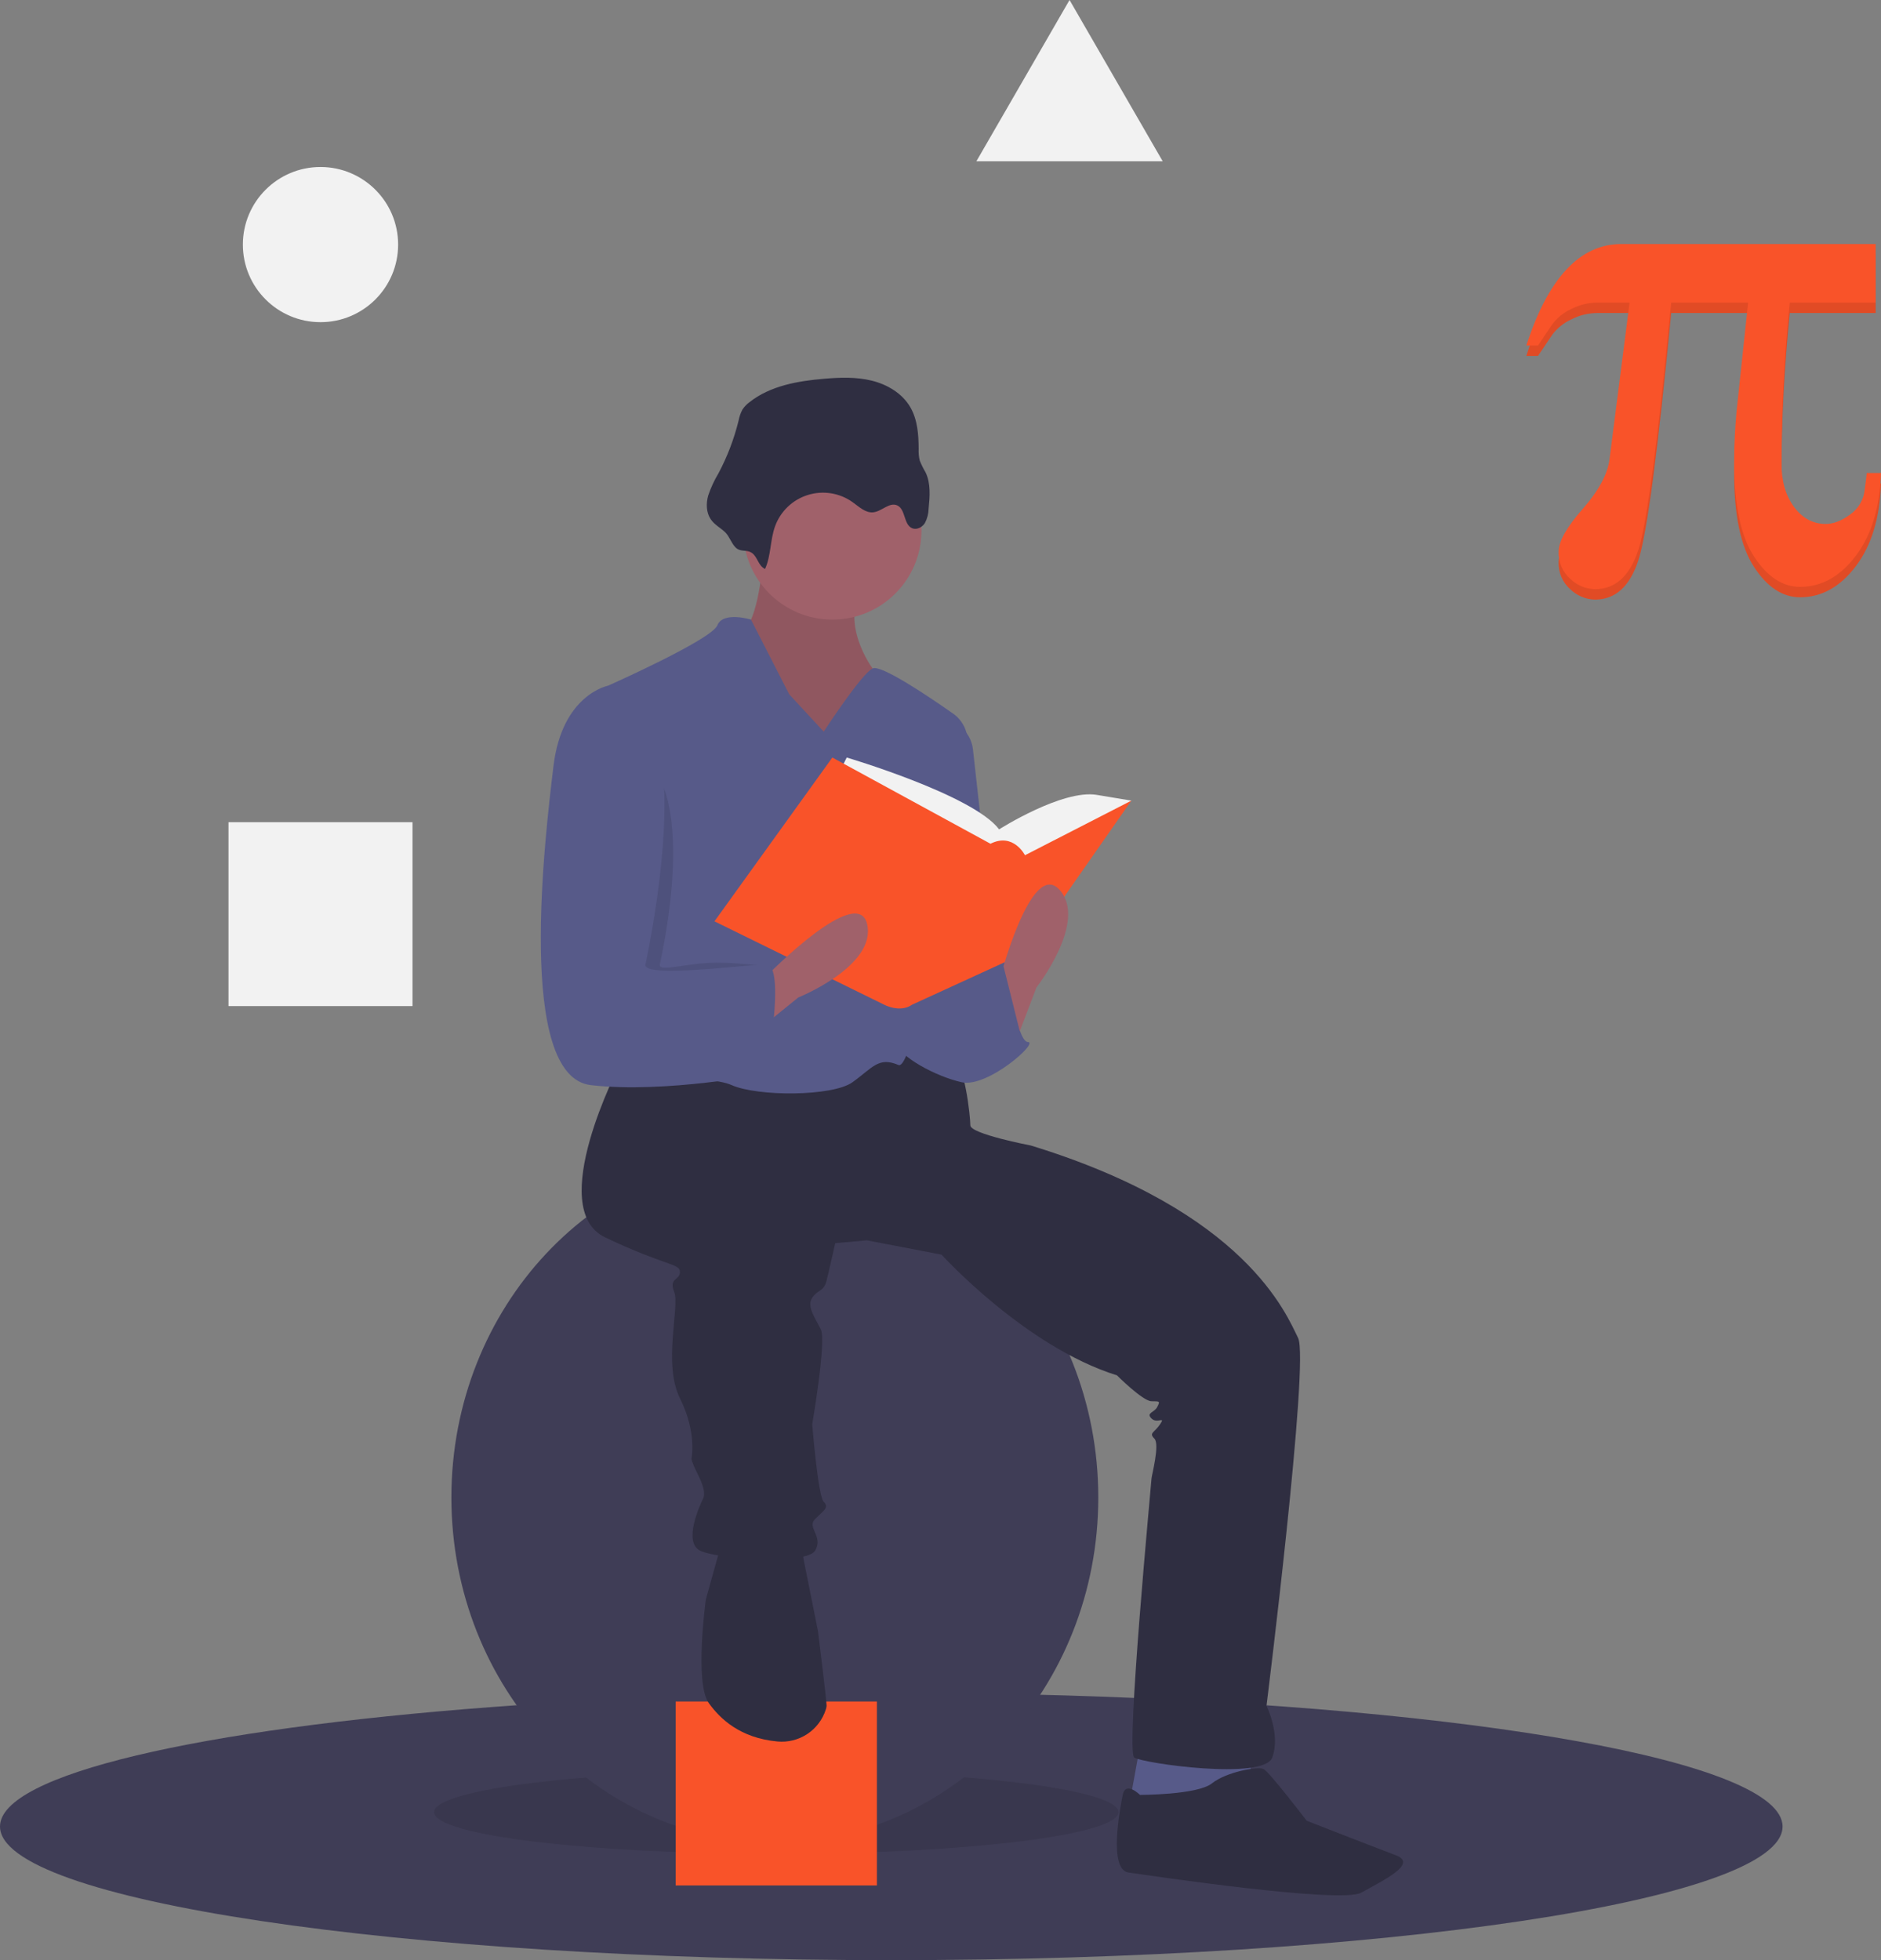 <svg width="404" height="421" viewBox="0 0 404 421" fill="none" xmlns="http://www.w3.org/2000/svg">
<rect x="0" y="0" width="404" height="421" fill="#808080" stroke="none"/>
<g clip-path="url(#clip0_15_175)">
<path d="M382.858 392.3C382.858 408.15 297.154 421 191.429 421C85.705 421 0 408.15 0 392.3C0 381.08 42.96 371.359 105.57 366.643C131.388 364.693 160.56 363.6 191.429 363.6C204.119 363.6 216.519 363.786 228.511 364.137C316.488 366.73 382.858 378.352 382.858 392.3Z" fill="#3F3D56"/>
<path opacity="0.1" d="M166.729 398.164C207.313 398.164 240.213 394.157 240.213 389.214C240.213 384.272 207.313 380.265 166.729 380.265C126.145 380.265 93.245 384.272 93.245 389.214C93.245 394.157 126.145 398.164 166.729 398.164Z" fill="black"/>
<path d="M166.42 395.695C204.787 395.695 235.89 362.535 235.89 321.631C235.89 280.727 204.787 247.567 166.42 247.567C128.053 247.567 96.95 280.727 96.95 321.631C96.95 362.535 128.053 395.695 166.42 395.695Z" fill="#3F3D56"/>
<path d="M188.342 365.452H145.116V404.953H188.342V365.452Z" fill="#F95329"/>
<path d="M244.844 375.019L242.374 388.597L258.429 391.066L268.927 384.894L268.31 375.019H244.844Z" fill="#575A89"/>
<path d="M163.95 120.115C163.95 120.115 162.715 134.311 159.627 134.928C156.54 135.545 166.42 160.233 166.42 160.233H181.24L192.973 157.147L187.415 143.569C187.415 143.569 180.005 133.694 185.563 125.67C191.12 117.647 163.95 120.115 163.95 120.115Z" fill="#A0616A"/>
<path opacity="0.1" d="M163.95 120.115C163.95 120.115 162.715 134.311 159.627 134.928C156.54 135.545 166.42 160.233 166.42 160.233H181.24L192.973 157.147L187.415 143.569C187.415 143.569 180.005 133.694 185.563 125.67C191.12 117.647 163.95 120.115 163.95 120.115Z" fill="black"/>
<path d="M133.074 228.742C133.074 228.742 117.019 259.602 129.987 265.774C142.954 271.946 146.042 271.329 146.042 273.181C146.042 275.032 143.572 274.415 144.807 277.501C146.042 280.587 142.337 292.931 146.042 300.338C149.747 307.744 148.512 313.299 148.512 313.299C148.512 313.299 148.512 313.916 149.747 316.385C150.982 318.854 151.6 320.705 150.982 321.94C150.365 323.174 146.659 331.198 150.365 333.049C154.07 334.901 173.213 336.135 175.065 333.049C176.918 329.963 173.213 328.112 175.065 326.26C176.918 324.408 178.153 323.791 176.918 322.557C175.683 321.322 174.448 305.892 174.448 305.892C174.448 305.892 177.535 287.994 176.3 285.525C175.065 283.056 173.213 280.587 174.448 278.736C175.683 276.884 176.918 277.501 177.535 275.032C178.153 272.564 179.388 267.009 179.388 267.009L186.18 266.392L202.236 269.478C202.236 269.478 220.144 289.228 239.904 295.4C239.904 295.4 245.462 300.955 247.314 300.955C249.167 300.955 249.167 300.955 248.549 302.189C247.932 303.424 246.079 303.424 247.314 304.658C248.549 305.892 250.402 304.041 249.167 305.892C247.932 307.744 246.697 307.744 247.932 308.978C249.167 310.213 247.314 317.002 247.314 317.619C247.314 318.236 241.757 376.253 243.609 377.487C245.462 378.722 271.397 382.425 273.25 377.487C275.102 372.55 272.015 366.378 272.015 366.378C272.015 366.378 281.277 292.314 278.807 287.376C276.337 282.439 267.692 260.22 221.379 246.024C221.379 246.024 208.411 243.555 208.411 241.704C208.411 239.852 207.176 228.125 204.706 227.508C202.236 226.891 188.033 226.274 188.033 226.274L170.125 231.828L145.424 227.508L133.074 228.742Z" fill="#2F2E41"/>
<path d="M154.687 332.432L151.6 343.541C151.6 343.541 149.13 361.44 152.217 365.761C154.642 369.154 158.973 373.309 167.003 374.039C169.254 374.245 171.508 373.677 173.392 372.43C175.276 371.182 176.677 369.329 177.364 367.177C177.456 366.919 177.514 366.651 177.535 366.378C177.535 365.143 175.683 350.331 175.683 350.331L172.595 334.901L171.978 330.58L154.687 332.432Z" fill="#2F2E41"/>
<path d="M244.844 385.511C244.844 385.511 241.757 382.425 241.139 385.511C240.522 388.597 238.052 401.558 242.374 402.175C246.697 402.793 288.07 408.965 292.393 406.496C296.715 404.027 304.743 400.324 299.803 398.472C294.863 396.621 280.66 391.066 280.66 391.066C280.66 391.066 272.632 380.573 271.397 379.956C270.162 379.339 263.37 380.573 260.282 383.042C257.194 385.511 244.844 385.511 244.844 385.511Z" fill="#2F2E41"/>
<path d="M178.77 133.077C189.342 133.077 197.913 124.51 197.913 113.943C197.913 103.376 189.342 94.81 178.77 94.81C168.198 94.81 159.627 103.376 159.627 113.943C159.627 124.51 168.198 133.077 178.77 133.077Z" fill="#A0616A"/>
<path d="M176.918 157.147L169.508 149.124L161.294 133.077C161.294 133.077 155.305 131.225 154.07 134.311C152.835 137.397 130.604 147.272 130.604 147.272C130.604 147.272 136.162 199.117 133.692 204.054C131.222 208.992 126.899 228.742 130.604 230.594C134.309 232.446 151.6 230.594 157.157 233.063C162.715 235.532 178.77 235.532 183.093 232.446C187.415 229.36 188.65 226.891 192.973 228.742C196.653 230.319 205.256 176.428 207.733 160.368C207.941 159.02 207.768 157.639 207.232 156.384C206.697 155.128 205.82 154.048 204.702 153.265C199.161 149.38 189.182 142.686 187.415 143.569C184.945 144.803 176.918 157.147 176.918 157.147Z" fill="#575A89"/>
<path d="M203.471 154.678C204.921 155.041 206.225 155.838 207.209 156.963C208.192 158.088 208.808 159.487 208.973 160.971L213.968 205.906C213.968 205.906 201.618 232.446 195.443 214.547C189.268 196.648 203.471 154.678 203.471 154.678Z" fill="#575A89"/>
<path d="M202.236 210.226L215.821 206.523C215.821 206.523 218.291 223.805 220.761 223.805C223.231 223.805 212.116 233.68 206.558 232.446C201.001 231.211 192.973 226.891 192.355 223.805C191.738 220.719 197.913 207.758 197.913 207.758L202.236 210.226Z" fill="#575A89"/>
<path d="M164.319 122.197C165.621 119.328 165.395 115.982 166.471 113.022C167.047 111.436 167.982 110.006 169.203 108.841C170.424 107.677 171.898 106.811 173.51 106.31C175.121 105.809 176.826 105.687 178.493 105.954C180.159 106.221 181.741 106.87 183.115 107.849C184.499 108.835 185.887 110.222 187.577 110.033C189.396 109.83 191.019 107.801 192.692 108.545C194.547 109.369 194.046 112.691 195.924 113.458C196.913 113.862 198.082 113.24 198.652 112.337C199.151 111.389 199.423 110.337 199.446 109.266C199.705 106.633 199.94 103.847 198.797 101.461C198.317 100.653 197.898 99.809 197.545 98.937C197.345 98.123 197.265 97.284 197.307 96.447C197.296 93.353 197.07 90.126 195.512 87.452C193.784 84.485 190.588 82.588 187.254 81.76C183.92 80.932 180.428 81.059 177.005 81.349C171.346 81.827 165.445 82.854 160.987 86.37C160.381 86.812 159.86 87.36 159.448 87.986C159.056 88.731 158.78 89.53 158.628 90.357C157.664 94.28 156.219 98.069 154.325 101.638C153.414 103.151 152.67 104.758 152.105 106.431C151.632 108.131 151.664 110.068 152.653 111.529C153.459 112.719 154.747 113.353 155.759 114.326C156.762 115.289 157.231 117.143 158.342 117.872C159.312 118.509 160.473 118.06 161.462 118.735C162.732 119.602 162.824 121.503 164.319 122.197Z" fill="#2F2E41"/>
<path d="M180.005 166.405L181.858 162.702C181.858 162.702 209.028 170.726 214.586 178.132C214.586 178.132 228.171 169.491 235.581 170.726L242.992 171.96L220.144 192.328L191.12 189.859L180.005 166.405Z" fill="#F2F2F2"/>
<path d="M178.77 162.702L153.452 197.882L189.885 215.781C189.885 215.781 193.291 217.633 195.911 215.781L220.144 204.672L242.992 171.96L220.144 183.687C220.144 183.687 217.674 178.749 212.733 181.218L178.77 162.702Z" fill="#F95329"/>
<path d="M217.674 225.039L222.614 212.078C222.614 212.078 233.729 197.882 227.554 191.093C221.379 184.304 214.586 210.844 214.586 210.844L217.674 225.039Z" fill="#A0616A"/>
<path d="M160.676 222.971L171.455 214.236C171.455 214.236 188.196 207.53 186.262 198.561C184.328 189.592 165.13 209.143 165.13 209.143L160.676 222.971Z" fill="#A0616A"/>
<path opacity="0.1" d="M134 160.542H133.383C133.383 160.542 123.811 149.124 121.959 164.554C120.106 179.984 113.931 231.211 129.987 233.063C146.042 234.914 157.466 225.348 157.466 225.348C157.466 225.348 169.199 207.449 164.876 207.449C162.785 207.449 157.096 206.51 151.908 206.832C146.374 207.175 141.401 208.733 141.719 207.14C142.337 204.054 151.291 164.862 134 160.542Z" fill="black"/>
<path d="M133.074 148.507L130.604 147.272C130.604 147.272 120.724 149.124 118.871 164.554C117.019 179.984 110.844 231.211 126.899 233.063C142.954 234.914 164.567 230.594 164.567 230.594C164.567 230.594 168.89 207.14 164.567 207.14C160.245 207.14 138.014 210.226 138.632 207.14C139.249 204.054 150.365 152.827 133.074 148.507Z" fill="#575A89"/>
<path d="M208.72 217.942L215.529 207.51L219.835 224.731L208.72 229.669V217.942Z" fill="#575A89"/>
<path d="M68.836 69.196C78.044 69.196 85.509 61.736 85.509 52.532C85.509 43.328 78.044 35.868 68.836 35.868C59.628 35.868 52.163 43.328 52.163 52.532C52.163 61.736 59.628 69.196 68.836 69.196Z" fill="#F2F2F2"/>
<path d="M88.597 176.589H49.076V216.09H88.597V176.589Z" fill="#F2F2F2"/>
<path d="M229.715 0L239.718 17.317L249.721 34.633H229.715H209.709L219.712 17.317L229.715 0Z" fill="#F2F2F2"/>
<path d="M404 103.831C403.761 111.219 401.961 117.141 398.6 121.596C395.238 126.052 391.245 128.28 386.619 128.28C382.852 128.28 379.549 126.1 376.713 121.739C373.875 117.378 372.456 110.67 372.457 101.615C372.457 99.613 372.504 97.707 372.6 95.895C372.695 94.085 372.814 92.369 372.958 90.748L375.461 67.228H358.938C356.077 96.968 353.729 114.662 351.893 120.309C350.057 125.957 346.945 128.781 342.559 128.781C340.579 128.732 338.689 127.941 337.266 126.565C336.44 125.834 335.788 124.929 335.355 123.915C334.922 122.901 334.719 121.804 334.762 120.702C334.762 118.511 336.491 115.449 339.948 111.516C343.405 107.584 345.324 103.998 345.706 100.757L349.997 67.228H343.06C341.104 67.24 339.179 67.718 337.445 68.622C335.849 69.355 334.46 70.472 333.403 71.875L330.328 76.45H327.824C330.16 69.206 333.033 63.761 336.443 60.115C339.852 56.469 343.774 54.646 348.209 54.646H402.856V67.228H384.402C383.83 72.947 383.388 78.666 383.079 84.385C382.768 90.105 382.613 95.848 382.614 101.615C382.614 105.523 383.52 108.693 385.332 111.123C387.143 113.554 389.408 114.769 392.127 114.769C393.795 114.769 395.548 114.09 397.384 112.731C398.256 112.12 398.985 111.328 399.522 110.408C400.059 109.489 400.391 108.465 400.495 107.405C400.638 106.357 400.746 105.535 400.817 104.939C400.889 104.344 400.924 103.974 400.925 103.831L404 103.831Z" fill="#F95329"/>
<path opacity="0.1" d="M404 103.831C403.761 111.219 401.961 117.141 398.6 121.596C395.238 126.052 391.245 128.28 386.619 128.28C382.852 128.28 379.549 126.1 376.713 121.739C373.875 117.378 372.456 110.67 372.457 101.615C372.457 99.613 372.504 97.707 372.6 95.895C372.695 94.085 372.814 92.369 372.958 90.748L375.461 67.228H358.938C356.077 96.968 353.729 114.662 351.893 120.309C350.057 125.957 346.945 128.781 342.559 128.781C340.579 128.732 338.689 127.941 337.266 126.565C336.44 125.834 335.788 124.929 335.355 123.915C334.922 122.901 334.719 121.804 334.762 120.702C334.762 118.511 336.491 115.449 339.948 111.516C343.405 107.584 345.324 103.998 345.706 100.757L349.997 67.228H343.06C341.104 67.24 339.179 67.718 337.445 68.622C335.849 69.355 334.46 70.472 333.403 71.875L330.328 76.45H327.824C330.16 69.206 333.033 63.761 336.443 60.115C339.852 56.469 343.774 54.646 348.209 54.646H402.856V67.228H384.402C383.83 72.947 383.388 78.666 383.079 84.385C382.768 90.105 382.613 95.848 382.614 101.615C382.614 105.523 383.52 108.693 385.332 111.123C387.143 113.554 389.408 114.769 392.127 114.769C393.795 114.769 395.548 114.09 397.384 112.731C398.256 112.12 398.985 111.328 399.522 110.408C400.059 109.489 400.391 108.465 400.495 107.405C400.638 106.357 400.746 105.535 400.817 104.939C400.889 104.344 400.924 103.974 400.925 103.831L404 103.831Z" fill="black"/>
<path d="M404 101.597C403.761 108.985 401.961 114.907 398.6 119.362C395.238 123.818 391.245 126.046 386.619 126.047C382.852 126.047 379.549 123.866 376.713 119.505C373.875 115.144 372.456 108.436 372.457 99.381C372.457 97.379 372.504 95.473 372.6 93.662C372.695 91.851 372.814 90.135 372.958 88.514L375.461 64.994H358.938C356.077 94.734 353.729 112.428 351.893 118.076C350.057 123.723 346.945 126.547 342.559 126.547C340.579 126.499 338.689 125.708 337.266 124.331C336.44 123.6 335.788 122.695 335.355 121.681C334.922 120.667 334.719 119.57 334.762 118.469C334.762 116.277 336.491 113.215 339.948 109.282C343.405 105.35 345.324 101.764 345.706 98.523L349.997 64.994H343.06C341.104 65.006 339.179 65.484 337.445 66.388C335.849 67.121 334.46 68.239 333.403 69.641L330.328 74.216H327.824C330.16 66.972 333.033 61.527 336.443 57.881C339.852 54.235 343.774 52.412 348.209 52.412H402.856V64.994H384.402C383.83 70.713 383.388 76.433 383.079 82.152C382.768 87.871 382.613 93.614 382.614 99.381C382.614 103.29 383.52 106.459 385.332 108.889C387.143 111.32 389.408 112.535 392.127 112.535C393.795 112.535 395.548 111.856 397.384 110.498C398.256 109.886 398.985 109.094 399.522 108.175C400.059 107.255 400.391 106.231 400.495 105.172C400.638 104.124 400.746 103.302 400.817 102.705C400.889 102.11 400.924 101.741 400.925 101.597H404Z" fill="#F95329"/>
</g>
<defs>
<clipPath id="clip0_15_175">
<rect width="404" height="421" fill="white"/>
</clipPath>
</defs>
</svg>
